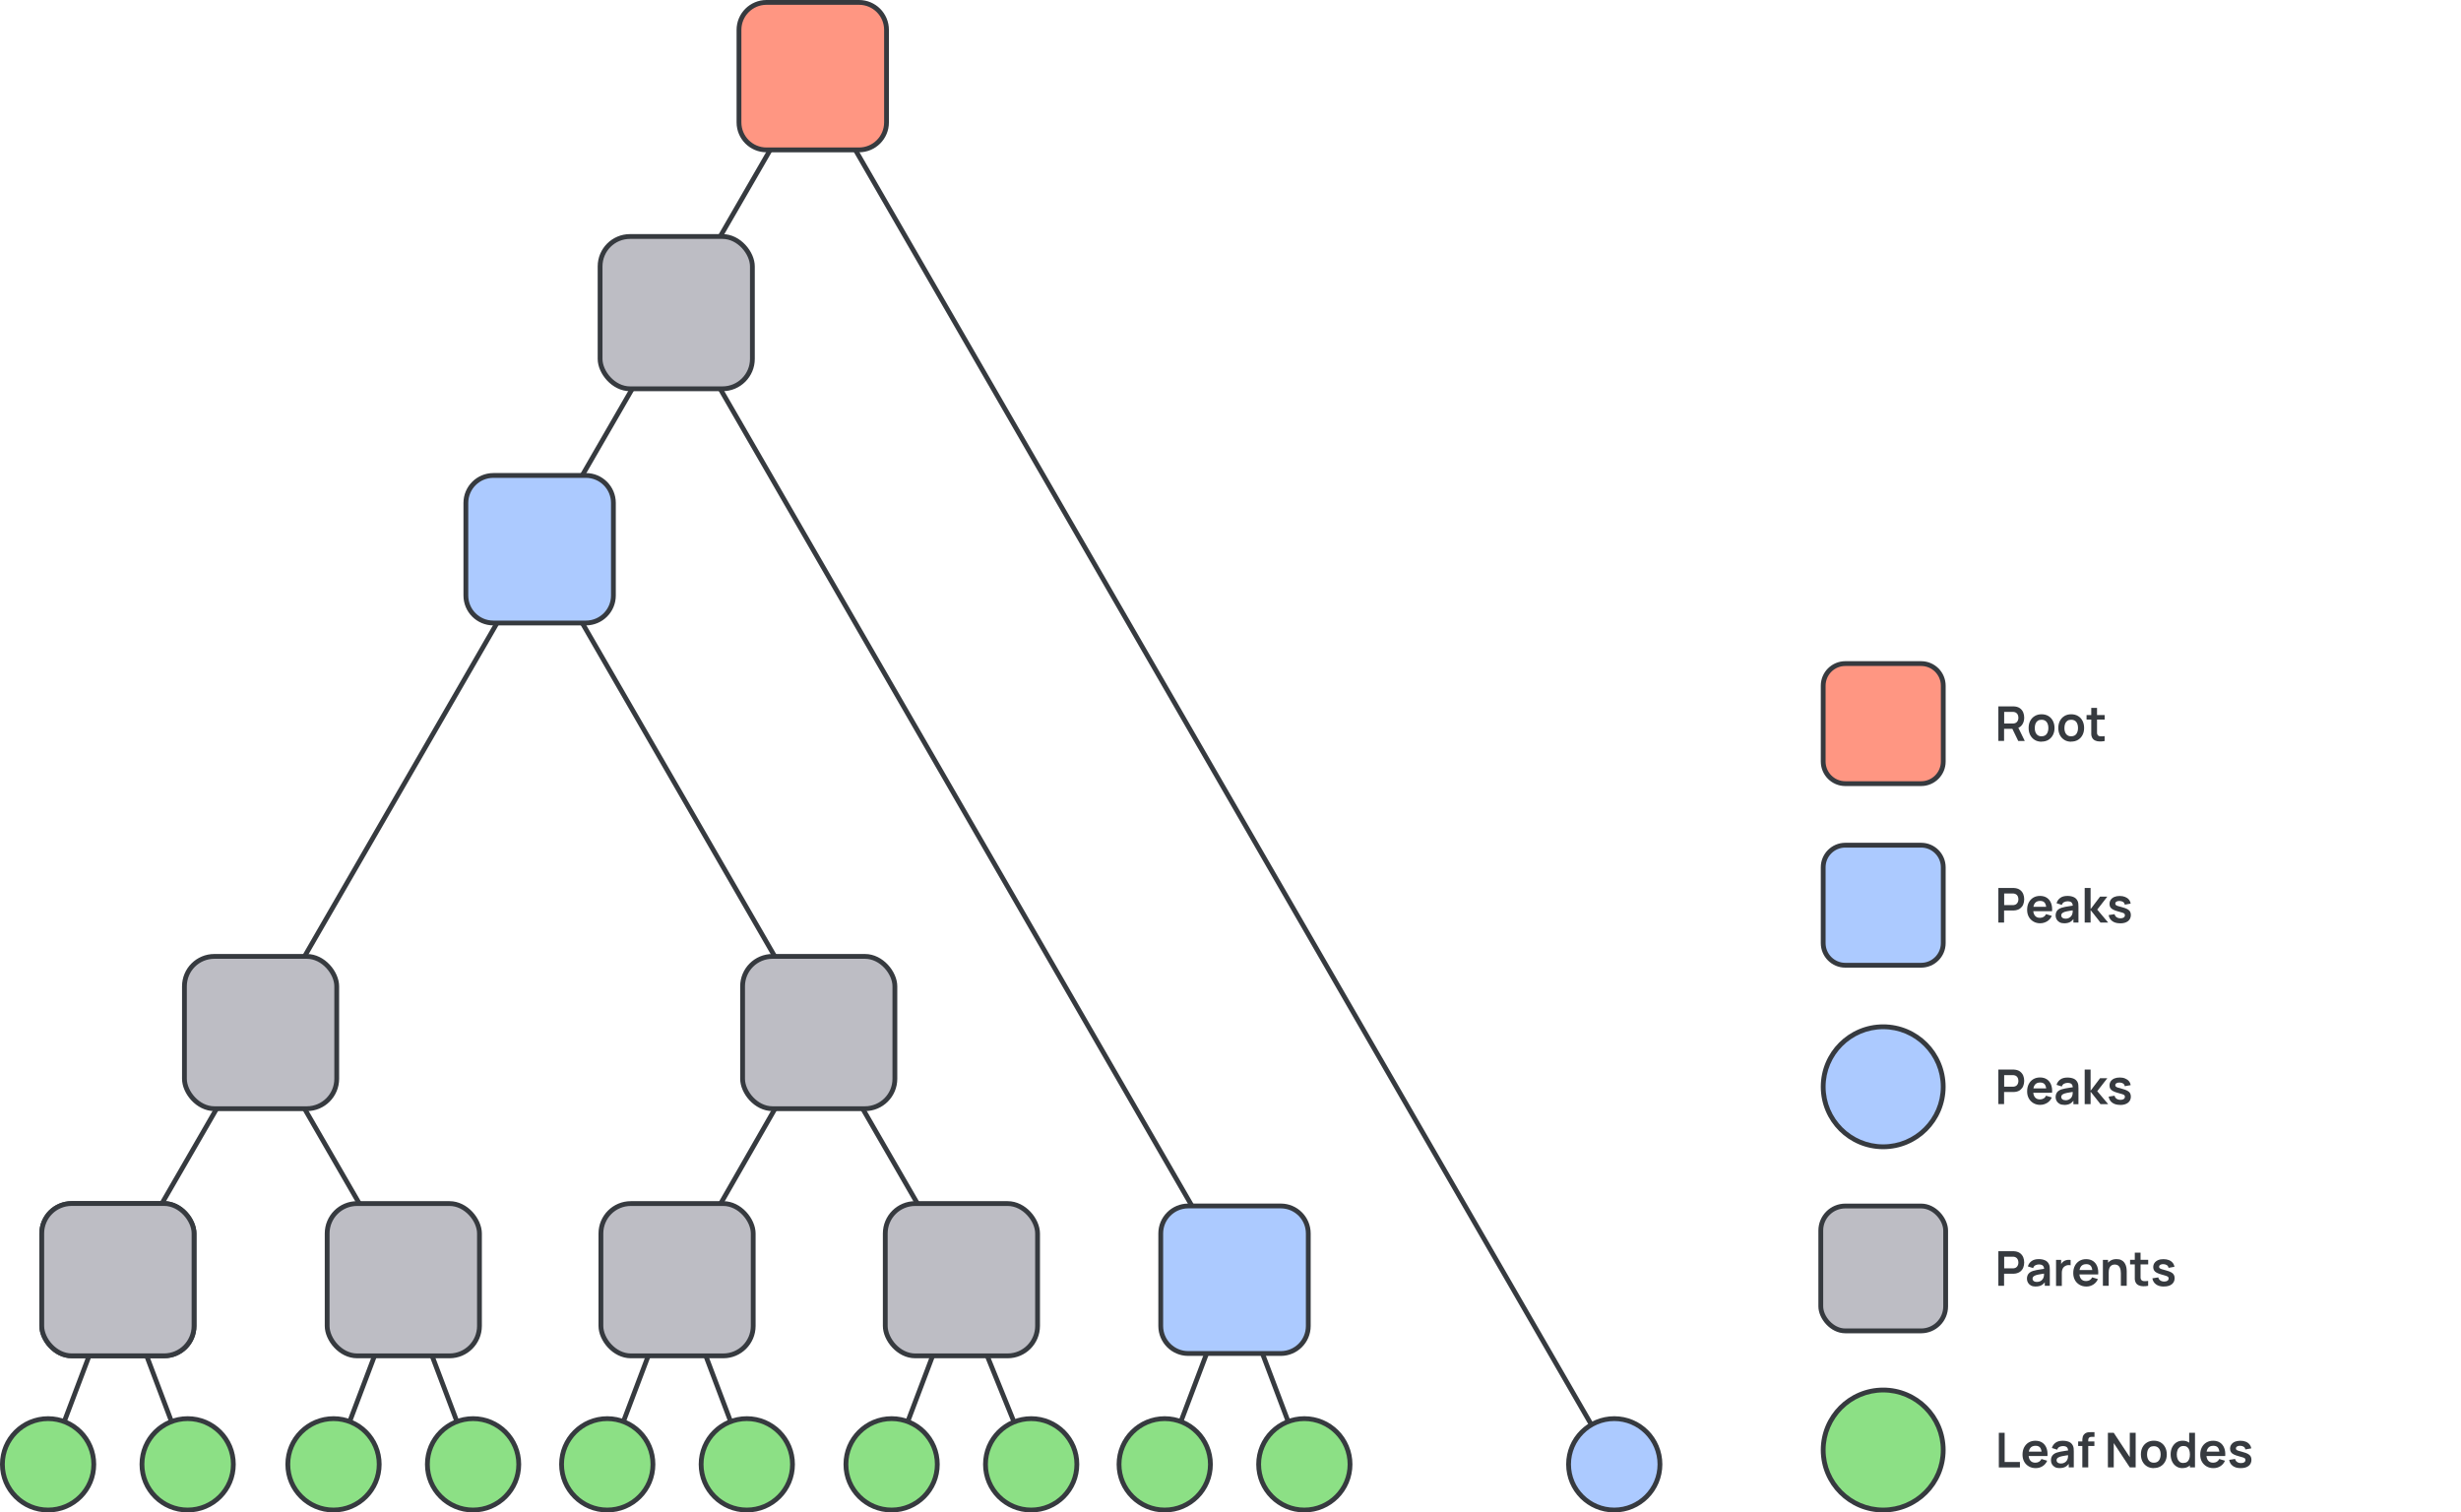 <?xml version="1.0" encoding="UTF-8"?><svg id="a" xmlns="http://www.w3.org/2000/svg" viewBox="0 0 512.26 314.82"><defs><style>.b{fill:#ff9682;}.c{fill:#8ce085;}.d{fill:#accaff;}.e{fill:#363a3f;}.f{fill:#bdbdc4;}.f,.g{stroke:#363a3f;stroke-miterlimit:10;}.g{fill:none;}</style></defs><g><path class="c" d="M391.99,314.33c-6.89,0-12.49-5.6-12.49-12.49s5.6-12.49,12.49-12.49,12.49,5.6,12.49,12.49-5.6,12.49-12.49,12.49Z"/><path class="e" d="M391.99,289.84c6.61,0,11.99,5.38,11.99,11.99s-5.38,11.99-11.99,11.99-11.99-5.38-11.99-11.99,5.38-11.99,11.99-11.99m0-1c-7.18,0-12.99,5.82-12.99,12.99s5.82,12.99,12.99,12.99,12.99-5.82,12.99-12.99-5.82-12.99-12.99-12.99h0Z"/></g><line class="g" x1="24.54" y1="266.38" x2="169.18" y2="15.85"/><line class="g" x1="140.92" y1="266.38" x2="170.41" y2="214.93"/><line class="g" x1="256.97" y1="266.38" x2="140.76" y2="65.08"/><line class="g" x1="200.12" y1="266.38" x2="112.33" y2="114.32"/><line class="g" x1="83.95" y1="266.38" x2="54.24" y2="214.93"/><rect class="f" x="8.69" y="250.53" width="31.7" height="31.7" rx="6.22" ry="6.22"/><g><rect class="d" x="96.98" y="98.97" width="30.7" height="30.7" rx="5.72" ry="5.72"/><path class="e" d="M121.96,99.47c2.88,0,5.22,2.34,5.22,5.22v19.27c0,2.88-2.34,5.22-5.22,5.22h-19.27c-2.88,0-5.22-2.34-5.22-5.22v-19.27c0-2.88,2.34-5.22,5.22-5.22h19.27m0-1h-19.27c-3.43,0-6.22,2.78-6.22,6.22v19.27c0,3.43,2.78,6.22,6.22,6.22h19.27c3.43,0,6.22-2.78,6.22-6.22v-19.27c0-3.43-2.78-6.22-6.22-6.22h0Z"/></g><rect class="f" x="38.39" y="199.08" width="31.7" height="31.7" rx="6.22" ry="6.22"/><rect class="f" x="154.57" y="199.08" width="31.7" height="31.7" rx="6.22" ry="6.22"/><rect class="f" x="124.91" y="49.23" width="31.7" height="31.7" rx="6.22" ry="6.22"/><line class="g" x1="336.01" y1="304.81" x2="169.18" y2="15.85"/><g><path class="b" d="M159.55,.5h19.26c3.16,0,5.72,2.56,5.72,5.72V25.48c0,3.15-2.56,5.72-5.72,5.72h-19.26c-3.16,0-5.72-2.56-5.72-5.72V6.22c0-3.15,2.56-5.72,5.72-5.72Z"/><path class="e" d="M178.81,1c2.88,0,5.22,2.34,5.22,5.22V25.48c0,2.88-2.34,5.22-5.22,5.22h-19.27c-2.88,0-5.22-2.34-5.22-5.22V6.22c0-2.88,2.34-5.22,5.22-5.22h19.27M178.81,0h-19.27c-3.43,0-6.22,2.78-6.22,6.22V25.48c0,3.43,2.78,6.22,6.22,6.22h19.27c3.43,0,6.22-2.78,6.22-6.22V6.22C185.03,2.78,182.24,0,178.81,0h0Z"/></g><g><path class="b" d="M384.09,138.13h15.8c2.54,0,4.6,2.06,4.6,4.6v15.79c0,2.54-2.06,4.6-4.6,4.6h-15.79c-2.54,0-4.6-2.06-4.6-4.6v-15.79c0-2.54,2.06-4.6,4.6-4.6Z"/><path class="e" d="M399.89,138.63c2.26,0,4.1,1.84,4.1,4.1v15.79c0,2.26-1.84,4.1-4.1,4.1h-15.79c-2.26,0-4.1-1.84-4.1-4.1v-15.79c0-2.26,1.84-4.1,4.1-4.1h15.79m0-1h-15.79c-2.81,0-5.1,2.28-5.1,5.1v15.79c0,2.81,2.28,5.1,5.1,5.1h15.79c2.81,0,5.1-2.28,5.1-5.1v-15.79c0-2.81-2.28-5.1-5.1-5.1h0Z"/></g><g><path class="d" d="M384.09,175.93h15.8c2.54,0,4.6,2.06,4.6,4.6v15.79c0,2.54-2.06,4.6-4.6,4.6h-15.79c-2.54,0-4.6-2.06-4.6-4.6v-15.79c0-2.54,2.06-4.6,4.6-4.6Z"/><path class="e" d="M399.89,176.43c2.26,0,4.1,1.84,4.1,4.1v15.79c0,2.26-1.84,4.1-4.1,4.1h-15.79c-2.26,0-4.1-1.84-4.1-4.1v-15.79c0-2.26,1.84-4.1,4.1-4.1h15.79m0-1h-15.79c-2.81,0-5.1,2.28-5.1,5.1v15.79c0,2.81,2.28,5.1,5.1,5.1h15.79c2.81,0,5.1-2.28,5.1-5.1v-15.79c0-2.81-2.28-5.1-5.1-5.1h0Z"/></g><g><path class="d" d="M391.99,238.72c-6.89,0-12.49-5.6-12.49-12.49s5.6-12.49,12.49-12.49,12.49,5.6,12.49,12.49-5.6,12.49-12.49,12.49Z"/><path class="e" d="M391.99,214.23c6.61,0,11.99,5.38,11.99,11.99s-5.38,11.99-11.99,11.99-11.99-5.38-11.99-11.99,5.38-11.99,11.99-11.99m0-1c-7.18,0-12.99,5.82-12.99,12.99s5.82,12.99,12.99,12.99,12.99-5.82,12.99-12.99-5.82-12.99-12.99-12.99h0Z"/></g><rect class="f" x="379" y="251.04" width="25.99" height="25.99" rx="5.1" ry="5.1"/><line class="g" x1="24.54" y1="266.38" x2="10.01" y2="304.81"/><line class="g" x1="24.54" y1="266.38" x2="39.06" y2="304.81"/><line class="g" x1="83.95" y1="266.38" x2="69.42" y2="304.81"/><line class="g" x1="83.95" y1="266.38" x2="98.47" y2="304.81"/><line class="g" x1="140.92" y1="266.38" x2="126.4" y2="304.81"/><line class="g" x1="140.92" y1="266.38" x2="155.45" y2="304.81"/><line class="g" x1="200.12" y1="266.38" x2="185.59" y2="304.81"/><line class="g" x1="198.86" y1="265.87" x2="214.64" y2="304.81"/><line class="g" x1="256.97" y1="266.38" x2="242.44" y2="304.81"/><line class="g" x1="256.97" y1="266.38" x2="271.5" y2="304.81"/><g><circle class="c" cx="10.01" cy="304.81" r="9.51"/><path class="e" d="M10.01,295.8c4.97,0,9.01,4.04,9.01,9.01s-4.04,9.01-9.01,9.01-9.01-4.04-9.01-9.01,4.04-9.01,9.01-9.01m0-1C4.48,294.8,0,299.28,0,304.81s4.48,10.01,10.01,10.01,10.01-4.48,10.01-10.01-4.48-10.01-10.01-10.01h0Z"/></g><g><circle class="c" cx="39.06" cy="304.81" r="9.51"/><path class="e" d="M39.06,295.8c4.97,0,9.01,4.04,9.01,9.01s-4.04,9.01-9.01,9.01-9.01-4.04-9.01-9.01,4.04-9.01,9.01-9.01m0-1c-5.53,0-10.01,4.48-10.01,10.01s4.48,10.01,10.01,10.01,10.01-4.48,10.01-10.01-4.48-10.01-10.01-10.01h0Z"/></g><g><circle class="c" cx="69.42" cy="304.81" r="9.51"/><path class="e" d="M69.42,295.8c4.97,0,9.01,4.04,9.01,9.01s-4.04,9.01-9.01,9.01-9.01-4.04-9.01-9.01,4.04-9.01,9.01-9.01m0-1c-5.53,0-10.01,4.48-10.01,10.01s4.48,10.01,10.01,10.01,10.01-4.48,10.01-10.01-4.48-10.01-10.01-10.01h0Z"/></g><g><circle class="c" cx="98.47" cy="304.81" r="9.51"/><path class="e" d="M98.47,295.8c4.97,0,9.01,4.04,9.01,9.01s-4.04,9.01-9.01,9.01-9.01-4.04-9.01-9.01,4.04-9.01,9.01-9.01m0-1c-5.53,0-10.01,4.48-10.01,10.01s4.48,10.01,10.01,10.01,10.01-4.48,10.01-10.01-4.48-10.01-10.01-10.01h0Z"/></g><g><circle class="c" cx="126.4" cy="304.81" r="9.51"/><path class="e" d="M126.4,295.8c4.97,0,9.01,4.04,9.01,9.01s-4.04,9.01-9.01,9.01-9.01-4.04-9.01-9.01,4.04-9.01,9.01-9.01m0-1c-5.53,0-10.01,4.48-10.01,10.01s4.48,10.01,10.01,10.01,10.01-4.48,10.01-10.01-4.48-10.01-10.01-10.01h0Z"/></g><g><circle class="c" cx="155.45" cy="304.81" r="9.51"/><path class="e" d="M155.45,295.8c4.97,0,9.01,4.04,9.01,9.01s-4.04,9.01-9.01,9.01-9.01-4.04-9.01-9.01,4.04-9.01,9.01-9.01m0-1c-5.53,0-10.01,4.48-10.01,10.01s4.48,10.01,10.01,10.01,10.01-4.48,10.01-10.01-4.48-10.01-10.01-10.01h0Z"/></g><g><circle class="c" cx="185.59" cy="304.81" r="9.51"/><path class="e" d="M185.59,295.8c4.97,0,9.01,4.04,9.01,9.01s-4.04,9.01-9.01,9.01-9.01-4.04-9.01-9.01,4.04-9.01,9.01-9.01m0-1c-5.53,0-10.01,4.48-10.01,10.01s4.48,10.01,10.01,10.01,10.01-4.48,10.01-10.01-4.48-10.01-10.01-10.01h0Z"/></g><g><circle class="c" cx="214.64" cy="304.81" r="9.51"/><path class="e" d="M214.64,295.8c4.97,0,9.01,4.04,9.01,9.01s-4.04,9.01-9.01,9.01-9.01-4.04-9.01-9.01,4.04-9.01,9.01-9.01m0-1c-5.53,0-10.01,4.48-10.01,10.01s4.48,10.01,10.01,10.01,10.01-4.48,10.01-10.01-4.48-10.01-10.01-10.01h0Z"/></g><g><circle class="c" cx="242.44" cy="304.81" r="9.51"/><path class="e" d="M242.44,295.8c4.97,0,9.01,4.04,9.01,9.01s-4.04,9.01-9.01,9.01-9.01-4.04-9.01-9.01,4.04-9.01,9.01-9.01m0-1c-5.53,0-10.01,4.48-10.01,10.01s4.48,10.01,10.01,10.01,10.01-4.48,10.01-10.01-4.48-10.01-10.01-10.01h0Z"/></g><g><circle class="c" cx="271.49" cy="304.81" r="9.51"/><path class="e" d="M271.5,295.8c4.97,0,9.01,4.04,9.01,9.01s-4.04,9.01-9.01,9.01-9.01-4.04-9.01-9.01,4.04-9.01,9.01-9.01m0-1c-5.53,0-10.01,4.48-10.01,10.01s4.48,10.01,10.01,10.01,10.01-4.48,10.01-10.01-4.48-10.01-10.01-10.01h0Z"/></g><g><circle class="d" cx="336.01" cy="304.81" r="9.51"/><path class="e" d="M336.01,295.8c4.97,0,9.01,4.04,9.01,9.01s-4.04,9.01-9.01,9.01-9.01-4.04-9.01-9.01,4.04-9.01,9.01-9.01m0-1c-5.53,0-10.01,4.48-10.01,10.01s4.48,10.01,10.01,10.01,10.01-4.48,10.01-10.01-4.48-10.01-10.01-10.01h0Z"/></g><rect class="f" x="8.69" y="250.53" width="31.7" height="31.7" rx="6.22" ry="6.22" transform="translate(49.08 532.75) rotate(-180)"/><rect class="f" x="68.1" y="250.53" width="31.7" height="31.7" rx="6.22" ry="6.22"/><rect class="f" x="125.08" y="250.53" width="31.7" height="31.7" rx="6.22" ry="6.22"/><rect class="f" x="184.27" y="250.53" width="31.7" height="31.7" rx="6.22" ry="6.22"/><g><rect class="d" x="241.62" y="251.03" width="30.7" height="30.7" rx="5.72" ry="5.72"/><path class="e" d="M266.6,251.53c2.88,0,5.22,2.34,5.22,5.22v19.27c0,2.88-2.34,5.22-5.22,5.22h-19.27c-2.88,0-5.22-2.34-5.22-5.22v-19.27c0-2.88,2.34-5.22,5.22-5.22h19.27m0-1h-19.27c-3.43,0-6.22,2.78-6.22,6.22v19.27c0,3.43,2.78,6.22,6.22,6.22h19.27c3.43,0,6.22-2.78,6.22-6.22v-19.27c0-3.43-2.78-6.22-6.22-6.22h0Z"/></g><g><path class="e" d="M416.06,305.45v-7.2h1.21v6.07h3.18v1.13h-4.38Z"/><path class="e" d="M423.75,305.6c-.55,0-1.03-.12-1.44-.36-.41-.24-.74-.56-.97-.98-.23-.42-.35-.9-.35-1.45,0-.59,.11-1.1,.34-1.54,.23-.43,.54-.77,.94-1.01,.4-.24,.87-.36,1.4-.36,.56,0,1.04,.13,1.43,.39,.39,.26,.68,.63,.87,1.11,.19,.48,.26,1.04,.21,1.68h-1.2v-.44c0-.59-.11-1.01-.31-1.29-.2-.27-.52-.4-.96-.4-.49,0-.86,.15-1.1,.46s-.36,.75-.36,1.34c0,.55,.12,.97,.36,1.27,.24,.3,.59,.45,1.05,.45,.3,0,.55-.07,.77-.2,.21-.13,.38-.32,.5-.57l1.19,.36c-.21,.49-.53,.87-.96,1.14-.43,.27-.91,.4-1.43,.4Zm-1.86-2.52v-.91h3.71v.91h-3.71Z"/><path class="e" d="M428.72,305.6c-.39,0-.72-.07-.99-.22-.27-.15-.47-.35-.61-.59-.14-.25-.21-.52-.21-.82,0-.26,.04-.49,.13-.7,.09-.21,.22-.39,.4-.54,.18-.15,.41-.28,.7-.37,.22-.07,.47-.13,.76-.19,.29-.06,.61-.11,.95-.16,.34-.05,.7-.1,1.07-.16l-.43,.25c0-.37-.08-.65-.25-.83-.17-.18-.46-.26-.86-.26-.24,0-.48,.06-.71,.17s-.38,.31-.47,.58l-1.1-.35c.13-.46,.39-.82,.76-1.1,.38-.28,.88-.41,1.52-.41,.48,0,.9,.08,1.27,.23s.63,.41,.81,.77c.1,.19,.15,.38,.17,.58,.02,.2,.03,.41,.03,.65v3.31h-1.05v-1.17l.17,.19c-.24,.39-.53,.68-.85,.86-.33,.18-.73,.27-1.22,.27Zm.24-.96c.27,0,.51-.05,.7-.15,.19-.1,.35-.21,.46-.35s.19-.27,.23-.4c.06-.15,.1-.33,.11-.53,0-.2,.01-.36,.01-.48l.37,.11c-.36,.06-.67,.11-.93,.15-.26,.04-.48,.08-.67,.12-.19,.04-.35,.08-.5,.13-.14,.05-.26,.11-.36,.18-.1,.07-.17,.14-.22,.23-.05,.09-.08,.19-.08,.3,0,.13,.03,.25,.1,.35s.16,.18,.29,.24c.13,.06,.29,.09,.48,.09Z"/><path class="e" d="M432.57,300.99v-.94h3.38v.94h-3.38Zm.87,4.46v-5.48c0-.14,0-.29,.01-.45,.01-.16,.04-.33,.09-.49,.05-.16,.13-.31,.26-.45,.15-.17,.32-.29,.5-.35,.18-.07,.36-.1,.53-.11,.17,0,.33-.01,.46-.01h.68v.98h-.62c-.23,0-.4,.06-.51,.17-.11,.12-.17,.27-.17,.45v5.74h-1.21Z"/><path class="e" d="M438.76,305.45v-7.2h1.22l3.34,5.07v-5.07h1.22v7.2h-1.22l-3.34-5.07v5.07h-1.22Z"/><path class="e" d="M448.32,305.6c-.54,0-1.01-.12-1.42-.37-.4-.24-.71-.58-.94-1.01-.22-.43-.33-.92-.33-1.48s.11-1.06,.34-1.49,.54-.76,.95-1c.4-.24,.87-.36,1.4-.36s1.02,.12,1.42,.36c.4,.24,.72,.58,.94,1.01,.22,.43,.34,.92,.34,1.48s-.11,1.05-.34,1.48c-.22,.43-.54,.76-.94,1-.4,.24-.88,.36-1.41,.36Zm0-1.13c.48,0,.84-.16,1.07-.48,.23-.32,.35-.73,.35-1.24s-.12-.94-.36-1.25-.59-.47-1.06-.47c-.32,0-.59,.07-.8,.22-.21,.15-.36,.35-.46,.6-.1,.26-.15,.56-.15,.9,0,.52,.12,.94,.36,1.25,.24,.31,.59,.47,1.05,.47Z"/><path class="e" d="M454.28,305.6c-.5,0-.93-.12-1.3-.38-.37-.25-.66-.59-.86-1.02s-.3-.92-.3-1.46,.1-1.04,.31-1.46c.21-.43,.5-.77,.87-1.02,.38-.25,.82-.37,1.33-.37s.95,.12,1.29,.37c.35,.25,.61,.59,.79,1.02,.18,.43,.27,.92,.27,1.46s-.09,1.02-.27,1.45-.45,.77-.8,1.02c-.36,.25-.8,.38-1.33,.38Zm.19-1.08c.32,0,.58-.07,.78-.22,.2-.15,.34-.36,.44-.62s.14-.58,.14-.92-.05-.66-.14-.93-.23-.47-.43-.62-.44-.22-.75-.22c-.32,0-.59,.08-.8,.24-.21,.16-.37,.37-.46,.64-.1,.27-.15,.57-.15,.89s.05,.63,.15,.9c.1,.27,.25,.48,.45,.64,.2,.16,.46,.23,.78,.23Zm1.36,.93v-3.79h-.15v-3.41h1.21v7.2h-1.06Z"/><path class="e" d="M460.74,305.6c-.55,0-1.03-.12-1.44-.36-.41-.24-.73-.56-.97-.98s-.35-.9-.35-1.45c0-.59,.11-1.1,.34-1.54,.23-.43,.54-.77,.95-1.01,.4-.24,.87-.36,1.4-.36,.56,0,1.04,.13,1.43,.39,.39,.26,.68,.63,.87,1.11,.19,.48,.26,1.04,.21,1.68h-1.19v-.44c0-.59-.11-1.01-.31-1.29-.2-.27-.52-.4-.96-.4-.49,0-.86,.15-1.1,.46s-.36,.75-.36,1.34c0,.55,.12,.97,.36,1.27,.24,.3,.59,.45,1.05,.45,.3,0,.55-.07,.77-.2,.21-.13,.38-.32,.5-.57l1.19,.36c-.21,.49-.53,.87-.96,1.14-.43,.27-.91,.4-1.43,.4Zm-1.86-2.52v-.91h3.71v.91h-3.71Z"/><path class="e" d="M466.39,305.6c-.67,0-1.21-.15-1.62-.45-.42-.3-.67-.72-.76-1.27l1.23-.19c.06,.27,.2,.48,.42,.63,.22,.15,.49,.23,.82,.23,.29,0,.51-.06,.67-.17,.16-.12,.24-.27,.24-.47,0-.12-.03-.22-.09-.3s-.19-.15-.38-.22c-.2-.07-.5-.16-.9-.26-.45-.12-.81-.25-1.08-.39-.27-.14-.46-.3-.57-.49-.12-.19-.18-.42-.18-.69,0-.34,.09-.63,.27-.88,.18-.25,.42-.44,.74-.58,.32-.13,.69-.2,1.12-.2s.79,.06,1.12,.19c.33,.13,.59,.32,.79,.56,.2,.24,.32,.52,.37,.84l-1.23,.22c-.03-.23-.13-.41-.31-.54s-.42-.21-.71-.22c-.28-.02-.51,.03-.68,.13-.17,.1-.26,.24-.26,.43,0,.1,.03,.19,.1,.26s.21,.15,.42,.22c.21,.07,.53,.16,.95,.27,.43,.11,.77,.24,1.03,.38,.26,.14,.45,.31,.56,.51s.17,.43,.17,.71c0,.54-.2,.97-.59,1.28s-.94,.46-1.64,.46Z"/></g><g><path class="e" d="M415.96,267.65v-7.2h2.97c.07,0,.16,0,.27,0s.21,.02,.3,.03c.42,.06,.76,.2,1.03,.42s.47,.48,.61,.81c.13,.33,.2,.69,.2,1.08s-.07,.75-.2,1.08c-.13,.32-.34,.59-.61,.81-.27,.21-.61,.35-1.03,.42-.09,.01-.2,.02-.31,.03-.11,0-.2,0-.27,0h-1.77v2.52h-1.21Zm1.21-3.64h1.72c.07,0,.14,0,.22,0,.08,0,.16-.02,.23-.04,.2-.05,.36-.14,.47-.27s.2-.27,.25-.43c.05-.16,.07-.32,.07-.47s-.03-.31-.07-.47c-.05-.16-.13-.3-.25-.43s-.27-.21-.47-.27c-.07-.02-.15-.03-.23-.04-.08,0-.16,0-.22,0h-1.72v2.43Z"/><path class="e" d="M423.72,267.8c-.39,0-.72-.07-.99-.22s-.47-.35-.61-.59-.21-.52-.21-.82c0-.26,.04-.49,.13-.7,.09-.21,.22-.39,.4-.54,.18-.15,.41-.28,.7-.37,.22-.07,.47-.13,.76-.19,.29-.06,.61-.11,.95-.16s.7-.1,1.07-.16l-.43,.24c0-.37-.08-.65-.25-.82-.17-.18-.46-.27-.86-.27-.24,0-.48,.06-.71,.17s-.38,.31-.47,.59l-1.1-.35c.13-.46,.39-.82,.76-1.1,.38-.28,.88-.42,1.52-.42,.48,0,.9,.08,1.27,.24,.37,.16,.64,.41,.81,.77,.1,.19,.16,.38,.18,.58,.02,.2,.03,.41,.03,.65v3.31h-1.05v-1.17l.18,.19c-.24,.39-.53,.68-.85,.86-.32,.18-.73,.27-1.22,.27Zm.24-.96c.27,0,.51-.05,.7-.14s.35-.21,.46-.36c.12-.14,.19-.27,.23-.39,.06-.15,.1-.33,.11-.53s.01-.36,.01-.48l.37,.11c-.36,.06-.68,.11-.94,.15s-.48,.08-.67,.12c-.19,.04-.35,.08-.49,.13-.14,.05-.26,.11-.36,.18-.1,.07-.17,.14-.22,.23-.05,.09-.08,.19-.08,.3,0,.13,.03,.25,.1,.35,.07,.1,.16,.18,.29,.24,.13,.06,.29,.09,.48,.09Z"/><path class="e" d="M427.97,267.65v-5.4h1.06v1.32l-.13-.17c.07-.18,.16-.34,.27-.49s.25-.27,.4-.37c.13-.09,.28-.16,.44-.21,.16-.05,.33-.08,.5-.09s.33,0,.49,.02v1.12c-.16-.05-.34-.06-.55-.04-.21,.02-.39,.08-.56,.18-.17,.09-.3,.21-.41,.34-.11,.14-.18,.3-.23,.48-.05,.18-.08,.37-.08,.58v2.75h-1.21Z"/><path class="e" d="M434.31,267.8c-.55,0-1.03-.12-1.44-.36-.41-.24-.74-.56-.97-.98-.23-.42-.35-.9-.35-1.45,0-.59,.11-1.1,.34-1.54,.23-.43,.54-.77,.94-1.01,.4-.24,.87-.36,1.4-.36,.56,0,1.04,.13,1.43,.39,.39,.26,.68,.63,.87,1.11,.19,.48,.26,1.04,.21,1.68h-1.2v-.44c0-.59-.11-1.02-.31-1.29s-.52-.41-.96-.41c-.49,0-.86,.15-1.1,.46s-.36,.75-.36,1.34c0,.55,.12,.97,.36,1.27,.24,.3,.59,.45,1.05,.45,.3,0,.55-.07,.77-.2,.21-.13,.38-.32,.5-.57l1.19,.36c-.21,.49-.53,.87-.96,1.14-.43,.27-.91,.41-1.43,.41Zm-1.86-2.52v-.91h3.71v.91h-3.71Z"/><path class="e" d="M437.72,267.65v-5.4h1.07v1.68h.14v3.72h-1.22Zm3.74,0v-2.6c0-.17-.01-.36-.04-.57s-.08-.41-.16-.6c-.09-.19-.21-.35-.38-.47-.17-.12-.39-.19-.68-.19-.15,0-.3,.03-.46,.07-.15,.05-.29,.14-.41,.26-.12,.12-.22,.29-.29,.5-.07,.21-.11,.48-.11,.81l-.71-.3c0-.46,.09-.88,.27-1.25s.44-.67,.79-.89c.35-.22,.77-.33,1.28-.33,.4,0,.73,.07,.99,.2,.26,.13,.47,.3,.62,.51,.15,.21,.27,.43,.34,.66,.07,.23,.12,.46,.14,.66s.03,.38,.03,.51v3.02h-1.22Z"/><path class="e" d="M443.38,263.19v-.95h3.77v.95h-3.77Zm3.77,4.46c-.36,.07-.71,.1-1.05,.09-.34,0-.65-.07-.92-.19-.27-.12-.48-.31-.62-.56-.12-.23-.19-.47-.2-.71,0-.24,0-.52,0-.83v-4.7h1.2v4.62c0,.22,0,.41,0,.57,0,.16,.04,.3,.1,.4,.12,.2,.31,.31,.58,.33,.26,.02,.56,.01,.9-.04v1.01Z"/><path class="e" d="M450.4,267.8c-.67,0-1.21-.15-1.62-.45-.42-.3-.67-.72-.76-1.26l1.23-.19c.06,.27,.2,.48,.42,.63s.49,.23,.82,.23c.29,0,.51-.06,.67-.17,.16-.12,.24-.27,.24-.47,0-.12-.03-.22-.09-.3-.06-.07-.19-.15-.38-.22-.2-.07-.5-.16-.9-.27-.45-.12-.81-.25-1.08-.39-.27-.14-.46-.3-.57-.49-.12-.19-.18-.42-.18-.69,0-.34,.09-.63,.27-.88,.18-.25,.42-.44,.74-.58s.69-.2,1.12-.2,.79,.07,1.12,.19c.33,.13,.59,.32,.79,.56,.2,.24,.32,.52,.37,.84l-1.23,.22c-.03-.23-.13-.41-.31-.54-.18-.13-.42-.21-.71-.23-.28-.02-.51,.03-.68,.13-.17,.1-.26,.24-.26,.43,0,.1,.03,.19,.1,.26,.07,.07,.21,.15,.42,.22,.21,.07,.53,.16,.95,.27,.43,.11,.77,.24,1.03,.38,.26,.14,.45,.31,.56,.51,.12,.2,.17,.44,.17,.71,0,.54-.2,.97-.59,1.28-.39,.31-.94,.46-1.64,.46Z"/></g><g><path class="e" d="M415.96,229.84v-7.2h2.97c.07,0,.16,0,.27,0s.21,.02,.3,.03c.42,.06,.76,.2,1.03,.42s.47,.48,.61,.81c.13,.33,.2,.69,.2,1.08s-.07,.75-.2,1.08c-.13,.33-.34,.59-.61,.81s-.61,.35-1.03,.41c-.09,.01-.2,.02-.31,.03-.11,0-.2,0-.27,0h-1.77v2.51h-1.21Zm1.21-3.64h1.72c.07,0,.14,0,.22,0,.08,0,.16-.02,.23-.04,.2-.05,.36-.14,.47-.26,.12-.13,.2-.27,.25-.43,.05-.16,.07-.32,.07-.47s-.03-.31-.07-.47c-.05-.16-.13-.31-.25-.43-.12-.13-.27-.22-.47-.26-.07-.02-.15-.03-.23-.04-.08,0-.16,0-.22,0h-1.72v2.43Z"/><path class="e" d="M424.71,229.99c-.55,0-1.03-.12-1.44-.36-.41-.24-.74-.57-.97-.99-.23-.42-.35-.9-.35-1.45,0-.59,.11-1.1,.34-1.54s.54-.77,.94-1.01c.4-.24,.87-.36,1.4-.36,.56,0,1.04,.13,1.43,.39,.39,.26,.68,.63,.87,1.11s.26,1.04,.21,1.68h-1.2v-.44c0-.59-.11-1.01-.31-1.28s-.52-.41-.96-.41c-.49,0-.86,.15-1.1,.46-.24,.31-.36,.75-.36,1.34,0,.55,.12,.97,.36,1.27,.24,.3,.59,.45,1.05,.45,.3,0,.55-.07,.77-.2s.38-.32,.5-.57l1.19,.36c-.21,.49-.53,.87-.96,1.13s-.91,.41-1.43,.41Zm-1.86-2.52v-.91h3.71v.91h-3.71Z"/><path class="e" d="M429.69,229.99c-.39,0-.72-.07-.99-.22-.27-.15-.47-.35-.61-.59s-.21-.52-.21-.81c0-.26,.04-.49,.13-.7,.09-.21,.22-.39,.4-.54s.41-.28,.7-.37c.22-.07,.47-.13,.76-.19,.29-.06,.61-.11,.95-.16s.7-.1,1.07-.16l-.43,.25c0-.37-.08-.65-.25-.83-.17-.18-.46-.26-.86-.26-.24,0-.48,.06-.71,.17s-.38,.31-.47,.58l-1.1-.34c.13-.46,.39-.82,.76-1.1s.88-.42,1.52-.42c.48,0,.9,.08,1.27,.23,.37,.16,.63,.41,.81,.77,.1,.19,.15,.38,.17,.58,.02,.2,.03,.41,.03,.65v3.32h-1.05v-1.17l.17,.19c-.24,.39-.53,.68-.85,.86-.33,.18-.73,.27-1.22,.27Zm.24-.96c.27,0,.51-.05,.7-.15s.35-.21,.46-.35c.12-.14,.19-.27,.23-.4,.06-.15,.1-.33,.11-.53,0-.2,.01-.36,.01-.48l.37,.11c-.36,.06-.67,.11-.93,.15-.26,.04-.48,.08-.67,.12-.19,.04-.35,.08-.5,.13-.14,.05-.26,.11-.36,.17-.1,.07-.17,.14-.22,.23-.05,.09-.08,.19-.08,.3,0,.13,.03,.25,.1,.35s.16,.18,.29,.24c.13,.06,.29,.09,.48,.09Z"/><path class="e" d="M433.93,229.84v-7.2h1.23v4.4l1.97-2.6h1.51l-2.1,2.7,2.28,2.7h-1.6l-2.06-2.6v2.6h-1.23Z"/><path class="e" d="M441.3,229.99c-.67,0-1.21-.15-1.62-.45-.42-.3-.67-.72-.76-1.27l1.23-.19c.06,.27,.2,.48,.42,.63s.49,.23,.82,.23c.29,0,.51-.06,.67-.17s.24-.27,.24-.47c0-.12-.03-.22-.09-.3-.06-.08-.19-.15-.38-.22-.2-.07-.5-.16-.9-.26-.46-.12-.81-.25-1.08-.39-.27-.14-.46-.3-.58-.49-.12-.19-.17-.42-.17-.69,0-.34,.09-.63,.26-.88,.18-.25,.42-.44,.74-.58,.32-.13,.69-.2,1.12-.2s.79,.06,1.12,.2c.32,.13,.59,.31,.79,.55s.32,.52,.37,.84l-1.23,.22c-.03-.23-.13-.41-.31-.54-.18-.13-.42-.21-.71-.22-.28-.02-.51,.03-.69,.13s-.26,.24-.26,.43c0,.1,.04,.19,.11,.27,.07,.07,.21,.15,.42,.22s.53,.16,.95,.27c.43,.11,.78,.24,1.03,.38s.45,.31,.56,.51c.11,.2,.17,.43,.17,.71,0,.54-.2,.97-.59,1.28-.4,.31-.94,.47-1.64,.47Z"/></g><g><path class="e" d="M415.96,192.04v-7.2h2.97c.07,0,.16,0,.27,0s.21,.02,.3,.03c.42,.06,.76,.2,1.03,.42,.27,.21,.47,.48,.61,.81,.13,.33,.2,.69,.2,1.08s-.07,.75-.2,1.08c-.13,.33-.34,.59-.61,.81s-.61,.35-1.03,.42c-.09,.01-.2,.02-.31,.03s-.2,0-.27,0h-1.77v2.51h-1.21Zm1.21-3.64h1.72c.07,0,.14,0,.22,0,.08,0,.16-.02,.23-.04,.2-.05,.36-.14,.47-.27,.12-.13,.2-.27,.25-.43,.05-.16,.07-.32,.07-.47s-.03-.31-.07-.47c-.05-.16-.13-.31-.25-.43s-.27-.21-.47-.26c-.07-.02-.15-.03-.23-.04-.08,0-.16,0-.22,0h-1.72v2.43Z"/><path class="e" d="M424.71,192.19c-.55,0-1.03-.12-1.44-.36-.41-.24-.74-.56-.97-.98-.23-.42-.35-.9-.35-1.45,0-.59,.11-1.1,.34-1.54,.23-.43,.54-.77,.94-1.01,.4-.24,.87-.36,1.4-.36,.56,0,1.04,.13,1.43,.39,.39,.26,.68,.63,.87,1.11s.26,1.04,.21,1.68h-1.2v-.44c0-.59-.11-1.01-.31-1.29-.2-.27-.52-.41-.96-.41-.49,0-.86,.15-1.1,.46s-.36,.75-.36,1.34c0,.55,.12,.97,.36,1.27s.59,.45,1.05,.45c.3,0,.55-.07,.77-.2,.21-.13,.38-.32,.5-.57l1.19,.36c-.21,.49-.53,.87-.96,1.13s-.91,.41-1.43,.41Zm-1.86-2.52v-.91h3.71v.91h-3.71Z"/><path class="e" d="M429.69,192.19c-.39,0-.72-.07-.99-.22-.27-.15-.47-.35-.61-.59-.14-.25-.21-.52-.21-.81,0-.26,.04-.49,.13-.7,.09-.21,.22-.39,.4-.54,.18-.15,.41-.28,.7-.37,.22-.07,.47-.13,.76-.19,.29-.06,.61-.11,.95-.16,.34-.05,.7-.1,1.07-.16l-.43,.25c0-.37-.08-.65-.25-.83s-.46-.26-.86-.26c-.24,0-.48,.06-.71,.17s-.38,.31-.47,.58l-1.1-.35c.13-.46,.39-.82,.76-1.1s.88-.42,1.52-.42c.48,0,.9,.08,1.27,.24,.37,.16,.63,.41,.81,.77,.1,.19,.15,.38,.17,.58,.02,.2,.03,.41,.03,.65v3.31h-1.05v-1.17l.17,.19c-.24,.39-.53,.68-.85,.86-.33,.18-.73,.27-1.22,.27Zm.24-.96c.27,0,.51-.05,.7-.15s.35-.21,.46-.35c.12-.14,.19-.27,.23-.4,.06-.15,.1-.33,.11-.53,0-.2,.01-.36,.01-.48l.37,.11c-.36,.06-.67,.11-.93,.15-.26,.04-.48,.08-.67,.12-.19,.04-.35,.08-.5,.13-.14,.05-.26,.11-.36,.18-.1,.07-.17,.14-.22,.23-.05,.09-.08,.19-.08,.3,0,.13,.03,.25,.1,.35s.16,.18,.29,.24c.13,.06,.29,.09,.48,.09Z"/><path class="e" d="M433.93,192.04v-7.2h1.23v4.4l1.97-2.6h1.51l-2.1,2.7,2.28,2.7h-1.6l-2.06-2.6v2.6h-1.23Z"/><path class="e" d="M441.3,192.19c-.67,0-1.21-.15-1.62-.45s-.67-.72-.76-1.26l1.23-.19c.06,.27,.2,.48,.42,.63s.49,.23,.82,.23c.29,0,.51-.06,.67-.17s.24-.27,.24-.47c0-.12-.03-.22-.09-.3-.06-.08-.19-.15-.38-.22s-.5-.16-.9-.26c-.46-.12-.81-.25-1.08-.39-.27-.14-.46-.3-.58-.49-.12-.19-.17-.42-.17-.69,0-.34,.09-.63,.26-.88,.18-.25,.42-.44,.74-.58,.32-.13,.69-.2,1.12-.2s.79,.07,1.12,.2c.32,.13,.59,.31,.79,.55s.32,.52,.37,.84l-1.23,.22c-.03-.23-.13-.41-.31-.54-.18-.13-.42-.21-.71-.23-.28-.02-.51,.03-.69,.13s-.26,.24-.26,.43c0,.1,.04,.19,.11,.27s.21,.15,.42,.22,.53,.16,.95,.27c.43,.11,.78,.24,1.03,.38s.45,.31,.56,.51c.11,.2,.17,.43,.17,.71,0,.54-.2,.97-.59,1.28-.4,.31-.94,.46-1.64,.46Z"/></g><g><path class="e" d="M415.96,154.24v-7.2h2.97c.07,0,.16,0,.27,0s.21,.02,.3,.03c.42,.06,.76,.2,1.03,.42,.27,.21,.47,.48,.61,.81,.13,.33,.2,.69,.2,1.08,0,.59-.15,1.09-.45,1.51s-.75,.68-1.37,.78l-.52,.04h-1.85v2.52h-1.21Zm1.21-3.64h1.72c.07,0,.14,0,.22,0,.08,0,.16-.02,.23-.04,.2-.05,.36-.14,.47-.26s.2-.27,.25-.43c.05-.16,.07-.32,.07-.47s-.03-.31-.07-.47c-.05-.16-.13-.31-.25-.43-.12-.13-.27-.22-.47-.27-.07-.02-.15-.03-.23-.04-.08,0-.16,0-.22,0h-1.72v2.43Zm2.93,3.64l-1.42-2.93,1.22-.27,1.56,3.2h-1.37Z"/><path class="e" d="M424.95,154.39c-.54,0-1.01-.12-1.42-.37-.4-.24-.71-.58-.94-1.01-.22-.43-.33-.92-.33-1.48s.11-1.06,.34-1.49,.54-.76,.95-1c.4-.24,.87-.36,1.4-.36s1.02,.12,1.42,.36c.4,.24,.72,.58,.94,1.01s.34,.92,.34,1.48-.11,1.05-.34,1.48-.54,.76-.94,1c-.4,.24-.88,.36-1.41,.36Zm0-1.13c.48,0,.84-.16,1.07-.48,.23-.32,.35-.73,.35-1.24s-.12-.94-.36-1.25c-.24-.31-.59-.47-1.06-.47-.32,0-.59,.07-.8,.22-.21,.15-.36,.35-.46,.61-.1,.26-.15,.56-.15,.9,0,.52,.12,.94,.36,1.25,.24,.31,.59,.47,1.05,.47Z"/><path class="e" d="M431.12,154.39c-.54,0-1.01-.12-1.41-.37-.4-.24-.72-.58-.94-1.01-.22-.43-.33-.92-.33-1.48s.11-1.06,.34-1.49,.54-.76,.94-1c.4-.24,.87-.36,1.4-.36s1.02,.12,1.42,.36c.4,.24,.72,.58,.94,1.01,.22,.43,.33,.92,.33,1.48s-.11,1.05-.34,1.48c-.22,.43-.54,.76-.94,1-.4,.24-.88,.36-1.42,.36Zm0-1.13c.48,0,.84-.16,1.07-.48,.23-.32,.35-.73,.35-1.24s-.12-.94-.35-1.25c-.24-.31-.59-.47-1.07-.47-.32,0-.59,.07-.8,.22-.21,.15-.36,.35-.46,.61-.1,.26-.15,.56-.15,.9,0,.52,.12,.94,.36,1.25,.24,.31,.59,.47,1.05,.47Z"/><path class="e" d="M434.32,149.79v-.95h3.77v.95h-3.77Zm3.77,4.46c-.36,.07-.71,.1-1.05,.09-.34,0-.65-.07-.92-.19-.27-.12-.48-.31-.62-.56-.12-.23-.19-.47-.2-.71,0-.24,0-.52,0-.83v-4.7h1.2v4.62c0,.22,0,.41,0,.57s.04,.3,.1,.4c.12,.2,.31,.31,.58,.33,.26,.02,.56,.01,.9-.04v1.01Z"/></g></svg>